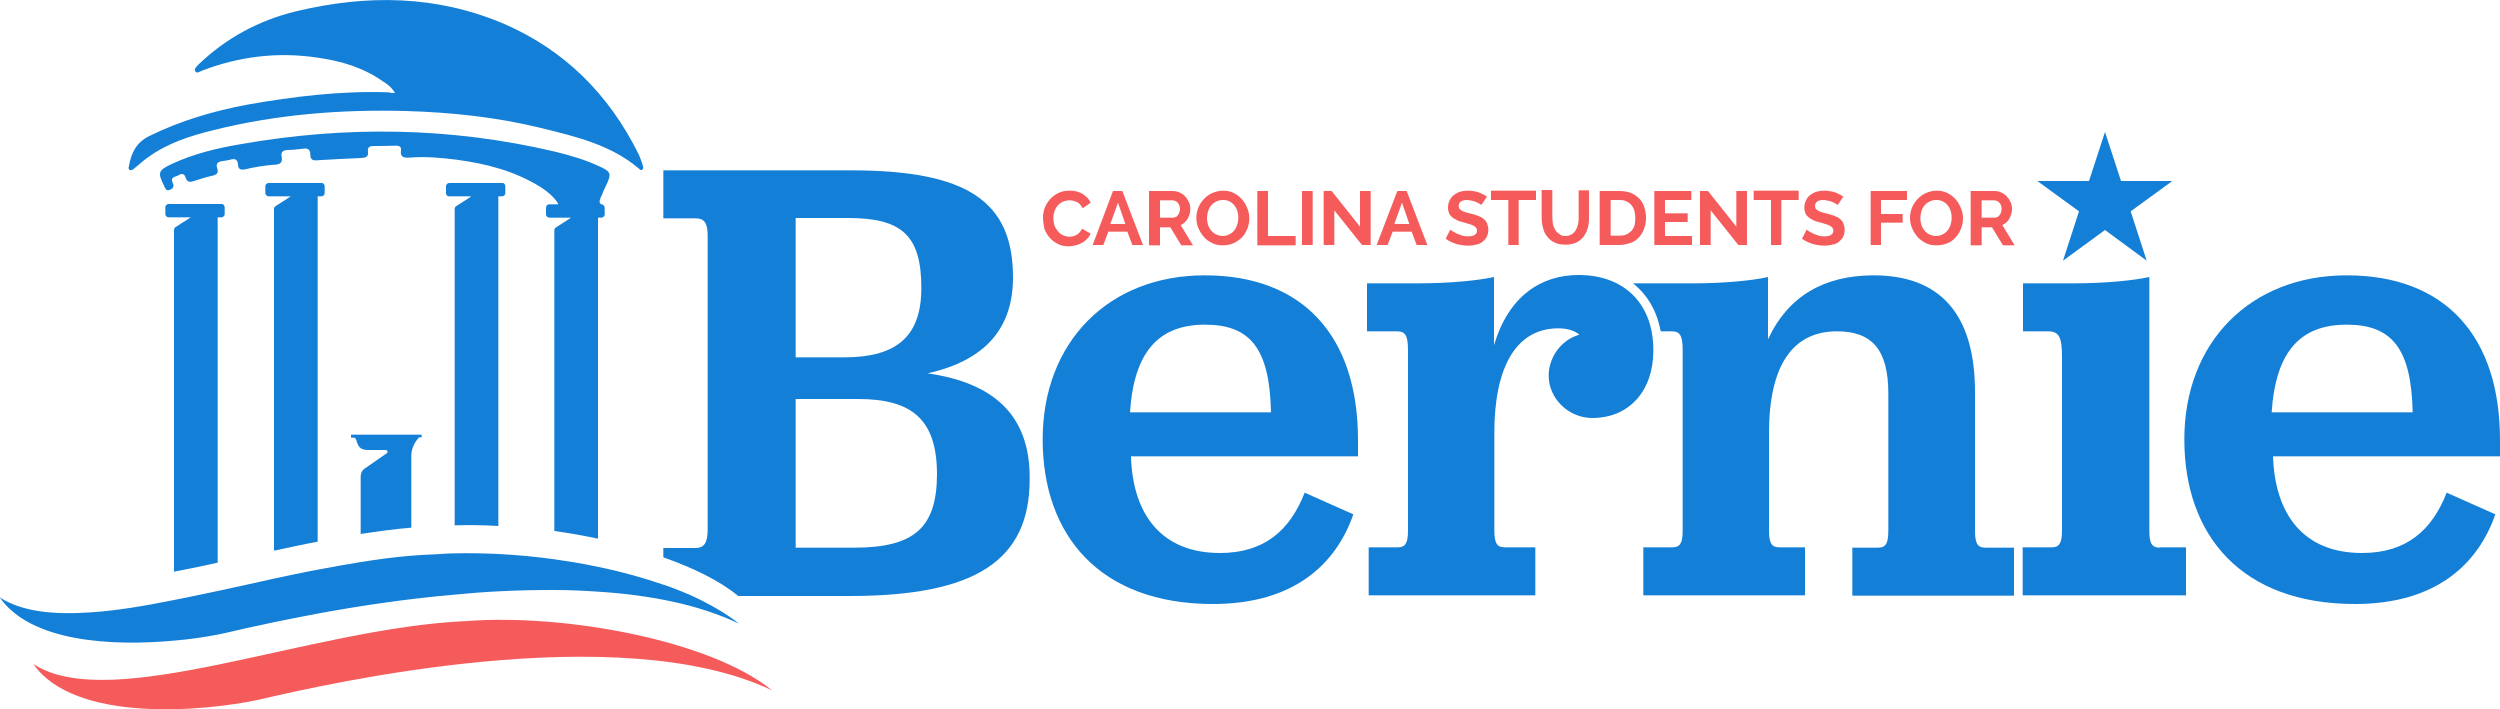 <?xml version="1.0" encoding="utf-8"?>
<!-- Generator: Adobe Illustrator 19.1.0, SVG Export Plug-In . SVG Version: 6.00 Build 0)  -->
<!DOCTYPE svg PUBLIC "-//W3C//DTD SVG 1.1//EN" "http://www.w3.org/Graphics/SVG/1.1/DTD/svg11.dtd">
<svg version="1.1" id="Layer_1" xmlns="http://www.w3.org/2000/svg" xmlns:xlink="http://www.w3.org/1999/xlink" x="0px" y="0px"
	 viewBox="0 0 750 212.8" style="enable-background:new 0 0 750 212.8;" xml:space="preserve">
<style type="text/css">
	.st0{fill:#364350;}
	.st1{fill:#EFF3F7;}
	.st2{fill:#BACAD8;}
	.st3{fill:#147FD7;}
	.st4{fill:#F55B5B;}
	.st5{fill:#A7B6C5;}
	.st6{fill:#0D63AA;}
	.st7{fill:#EC3E3E;}
	.st8{fill:#4ACC66;}
	.st9{fill:#F05D5C;}
	.st10{fill:#EA3E3E;}
	.st11{fill:#F39143;}
	.st12{fill:#EC7F35;}
	.st13{fill:#F4E237;}
	.st14{fill:#5EBB66;}
	.st15{fill:#4BAE4D;}
	.st16{fill:#327CBF;}
	.st17{fill:#0964AA;}
	.st18{fill:#9759A3;}
	.st19{fill:#884A99;}
	.st20{fill:#F6E94B;}
	.st21{fill:#EEF2F5;}
	.st22{fill:#A6B5C4;}
	.st23{fill:#364450;}
	.st24{fill:#FFFFFF;}
</style>
<g>
	<g>
		<g>
			<path class="st3" d="M199.1,175.5v3.2h8.2C204.7,177.6,202,176.5,199.1,175.5z M278.3,112c17.3-3.9,25.6-13.5,25.6-28.8
				c0-22.9-13.8-32.1-48.7-32.1h-56.2v14.4h9.6c2.7,0,3.7,1.3,3.7,5.4v87.9c0,4-1,5.6-3.7,5.6h-9.6v2.8c9.1,3.2,17,7.1,22.5,11.6
				h33.4c37.7,0,54-10.6,54-35C309.1,125.4,299.1,115,278.3,112z M238.7,65.4h15.8c16.2,0,21.9,5.4,21.9,21
				c0,14.6-7.5,20.8-23.1,20.8h-14.6V65.4z M256.2,164.3h-17.5v-44.6h18.7c16.3,0,23.7,6.2,23.7,22.7
				C281,158.3,274.3,164.3,256.2,164.3z"/>
			<path class="st3" d="M407.4,132c0-31-16.3-49.4-46-49.4c-28.8,0-48.6,20-48.6,49.2c0,28.8,17.1,49.4,51.1,49.4
				c24.2,0,36.9-11.9,42.1-26.9l-14.6-6.5c-4.4,11.3-12.1,18.1-25.4,18.1c-17.5,0-26.2-11.5-26.7-29h68.1V132z M339,123.7
				c1.2-18.5,8.9-26.3,22.5-26.3c13.7,0,19.4,7.3,19.8,26.3H339z"/>
			<path class="st3" d="M595.8,164.3c-2.1,0-3.3-0.6-3.3-5v-41.7c0-23.5-10.6-35-30.4-35c-15,0-25.8,6.4-31.7,19.2V83.1
				c-4.2,1-12.9,1.9-22.3,1.9h-18.2c4.3,3.4,7.2,8.3,8.3,14.4h3.3c2.5,0,3.3,1.2,3.3,5.8v54c0,4.4-1.2,5-3.3,5h-8.5v14.4h48.5v-14.4
				H534c-2.1,0-3.3-0.6-3.3-5V130c0-21,7.5-30.6,20.4-30.6c10.6,0,15.4,5.6,15.4,18.7v41.2c0,4.4-1.2,5-3.3,5h-7.5v14.4h48.5v-14.4
				H595.8z"/>
			<path class="st3" d="M647.9,164.3c-2.1,0-3.1-1-3.1-5V83.1c-4.4,1-13.1,1.9-22.5,1.9h-15.4v14.4h7.5c3.3,0,4.2,1.7,4.2,7.7v52.1
				c0,4-1,5-3.1,5h-8.7v14.4h49v-14.4H647.9z"/>
			<path class="st3" d="M750,132c0-31-16.3-49.4-46-49.4c-28.8,0-48.7,20-48.7,49.2c0,28.8,17.1,49.4,51.2,49.4
				c24.2,0,36.9-11.9,42.1-26.9l-14.6-6.5c-4.4,11.3-12.1,18.1-25.4,18.1c-17.5,0-26.1-11.5-26.7-29H750V132z M681.5,123.7
				c1.2-18.5,8.8-26.3,22.5-26.3c13.7,0,19.4,7.3,19.8,26.3H681.5z"/>
			<path class="st3" d="M473.6,82.5c-11.2,0-21,6.2-25.4,21.1V83.1c-4.4,1-13.1,1.9-22.5,1.9h-15.6v14.4h9c2.5,0,3.3,1.2,3.3,5.8v54
				c0,4.4-1.2,5-3.3,5h-8.5v14.4h50v-14.4h-9c-2.1,0-3.3-0.6-3.3-5v-29.4c0-19.6,6.5-31.3,19.2-31.3c2.9,0,5,0.8,6.3,1.9
				c-5.8,1.7-9.2,7.1-9.2,12.3c0,6.9,6,12.7,13.1,12.7c11,0,18.3-8.1,18.3-20.2C496.1,91.4,487.5,82.5,473.6,82.5z"/>
			<polygon class="st3" points="639.2,63.4 644,78.2 631.5,69 618.9,78.2 623.7,63.4 611.2,54.3 626.7,54.3 631.5,39.6 636.3,54.3 
				651.7,54.3 			"/>
		</g>
		<g>
			<path class="st4" d="M312.9,65.3c0-1,0.2-2,0.5-2.9c0.4-1,0.9-1.8,1.6-2.6c0.7-0.8,1.5-1.4,2.5-1.9s2.1-0.7,3.4-0.7
				c1.5,0,2.8,0.3,3.9,1c1.1,0.7,1.9,1.5,2.4,2.6l-2.4,1.7c-0.2-0.5-0.5-0.8-0.8-1.2c-0.3-0.3-0.6-0.6-1-0.7
				c-0.4-0.2-0.7-0.3-1.1-0.4c-0.4-0.1-0.8-0.1-1.1-0.1c-0.8,0-1.5,0.2-2.1,0.5c-0.6,0.3-1.1,0.7-1.5,1.2c-0.4,0.5-0.7,1.1-0.9,1.7
				c-0.2,0.6-0.3,1.3-0.3,1.9c0,0.7,0.1,1.4,0.3,2.1c0.2,0.7,0.6,1.2,1,1.8c0.4,0.5,0.9,0.9,1.5,1.2c0.6,0.3,1.2,0.5,1.9,0.5
				c0.4,0,0.7,0,1.1-0.1c0.4-0.1,0.8-0.2,1.1-0.4c0.4-0.2,0.7-0.5,1-0.8s0.5-0.7,0.7-1.1l2.6,1.5c-0.3,0.6-0.6,1.1-1.1,1.6
				c-0.5,0.5-1,0.9-1.6,1.2c-0.6,0.3-1.2,0.6-1.9,0.7c-0.7,0.2-1.4,0.3-2,0.3c-1.2,0-2.2-0.2-3.2-0.7c-1-0.5-1.8-1.1-2.5-1.9
				c-0.7-0.8-1.2-1.7-1.6-2.7C313.1,67.3,312.9,66.3,312.9,65.3z"/>
			<path class="st4" d="M333.9,57.3h2.8l6.2,16.2h-3.2l-1.5-4h-5.7l-1.5,4h-3.2L333.9,57.3z M337.6,67.2l-2.2-6.4l-2.3,6.4H337.6z"
				/>
			<path class="st4" d="M344.7,73.5V57.3h7.2c0.7,0,1.4,0.2,2.1,0.5c0.6,0.3,1.2,0.7,1.6,1.2c0.5,0.5,0.8,1.1,1.1,1.7
				c0.3,0.6,0.4,1.3,0.4,2c0,1.1-0.3,2-0.8,2.9c-0.5,0.9-1.2,1.5-2.1,1.9l3.7,6.1h-3.5l-3.3-5.4h-3.1v5.4H344.7z M347.9,65.3h4
				c0.3,0,0.6-0.1,0.8-0.2c0.3-0.1,0.5-0.3,0.7-0.6c0.2-0.2,0.3-0.5,0.4-0.8c0.1-0.3,0.2-0.7,0.2-1c0-0.4-0.1-0.7-0.2-1.1
				c-0.1-0.3-0.3-0.6-0.5-0.8c-0.2-0.2-0.4-0.4-0.7-0.5c-0.3-0.1-0.5-0.2-0.8-0.2h-3.8V65.3z"/>
			<path class="st4" d="M366.8,73.6c-1.2,0-2.3-0.2-3.2-0.7c-1-0.5-1.8-1.1-2.5-1.9c-0.7-0.8-1.2-1.7-1.6-2.6c-0.4-1-0.6-2-0.6-3
				c0-1.1,0.2-2.1,0.6-3.1c0.4-1,1-1.9,1.7-2.6c0.7-0.8,1.6-1.4,2.5-1.8c1-0.4,2-0.7,3.2-0.7c1.2,0,2.2,0.2,3.2,0.7
				c1,0.5,1.8,1.1,2.5,1.9c0.7,0.8,1.2,1.7,1.6,2.7c0.4,1,0.6,2,0.6,3c0,1.1-0.2,2.1-0.6,3.1c-0.4,1-0.9,1.9-1.6,2.6
				S371,72.5,370,73C369,73.4,368,73.6,366.8,73.6z M362.1,65.4c0,0.7,0.1,1.4,0.3,2c0.2,0.7,0.5,1.2,0.9,1.7
				c0.4,0.5,0.9,0.9,1.5,1.2c0.6,0.3,1.3,0.5,2,0.5c0.8,0,1.4-0.2,2-0.5c0.6-0.3,1.1-0.7,1.5-1.2c0.4-0.5,0.7-1.1,0.9-1.8
				c0.2-0.6,0.3-1.3,0.3-2c0-0.7-0.1-1.4-0.3-2c-0.2-0.7-0.5-1.2-0.9-1.7c-0.4-0.5-0.9-0.9-1.5-1.2c-0.6-0.3-1.2-0.4-2-0.4
				c-0.8,0-1.4,0.2-2,0.5c-0.6,0.3-1.1,0.7-1.5,1.2c-0.4,0.5-0.7,1.1-0.9,1.7C362.2,64.1,362.1,64.7,362.1,65.4z"/>
			<path class="st4" d="M377.2,73.5V57.3h3.2v13.5h8.3v2.8H377.2z"/>
			<path class="st4" d="M390.6,73.5V57.3h3.2v16.2H390.6z"/>
			<path class="st4" d="M400.3,63.1v10.4h-3.2V57.3h2.4l8.5,10.7V57.3h3.2v16.2h-2.6L400.3,63.1z"/>
			<path class="st4" d="M419.2,57.3h2.8l6.2,16.2h-3.2l-1.5-4h-5.7l-1.5,4H413L419.2,57.3z M422.8,67.2l-2.2-6.4l-2.3,6.4H422.8z"/>
			<path class="st4" d="M444.4,61.5c-0.1-0.1-0.3-0.3-0.6-0.4c-0.3-0.2-0.6-0.4-1-0.5c-0.4-0.2-0.8-0.3-1.3-0.4
				c-0.5-0.1-1-0.2-1.4-0.2c-0.9,0-1.5,0.2-1.9,0.5c-0.4,0.3-0.6,0.8-0.6,1.3c0,0.3,0.1,0.6,0.2,0.8c0.2,0.2,0.4,0.4,0.7,0.6
				c0.3,0.2,0.7,0.3,1.2,0.5c0.5,0.1,1,0.3,1.6,0.4c0.8,0.2,1.5,0.4,2.2,0.7c0.6,0.2,1.2,0.5,1.6,0.9c0.5,0.4,0.8,0.8,1,1.3
				c0.2,0.5,0.4,1.1,0.4,1.9c0,0.9-0.2,1.6-0.5,2.2c-0.3,0.6-0.8,1.1-1.3,1.5c-0.6,0.4-1.2,0.7-1.9,0.8c-0.7,0.2-1.5,0.3-2.3,0.3
				c-1.2,0-2.4-0.2-3.6-0.5c-1.2-0.4-2.3-0.9-3.2-1.6l1.4-2.7c0.1,0.1,0.4,0.3,0.7,0.5c0.4,0.2,0.8,0.4,1.3,0.7
				c0.5,0.2,1,0.4,1.6,0.6c0.6,0.2,1.2,0.2,1.8,0.2c1.7,0,2.6-0.6,2.6-1.7c0-0.4-0.1-0.6-0.3-0.9c-0.2-0.2-0.5-0.5-0.8-0.6
				c-0.4-0.2-0.8-0.4-1.3-0.5c-0.5-0.2-1.1-0.3-1.7-0.5c-0.8-0.2-1.5-0.4-2-0.7c-0.6-0.3-1-0.5-1.4-0.9c-0.4-0.3-0.7-0.7-0.9-1.2
				c-0.2-0.5-0.3-1-0.3-1.6c0-0.8,0.2-1.6,0.5-2.2c0.3-0.6,0.7-1.2,1.3-1.6c0.5-0.4,1.2-0.8,1.9-1c0.7-0.2,1.5-0.3,2.3-0.3
				c1.1,0,2.2,0.2,3.2,0.5c1,0.4,1.8,0.8,2.5,1.3L444.4,61.5z"/>
			<path class="st4" d="M460.8,60h-5.2v13.5h-3.1V60h-5.2v-2.8h13.5V60z"/>
			<path class="st4" d="M469.6,70.8c0.7,0,1.4-0.2,1.9-0.5c0.5-0.3,0.9-0.7,1.2-1.2c0.3-0.5,0.5-1,0.7-1.7c0.1-0.6,0.2-1.3,0.2-2
				v-8.3h3.1v8.3c0,1.1-0.1,2.2-0.4,3.1c-0.3,1-0.7,1.8-1.3,2.6c-0.6,0.7-1.3,1.3-2.2,1.7c-0.9,0.4-2,0.6-3.2,0.6
				c-1.3,0-2.4-0.2-3.3-0.7c-0.9-0.4-1.6-1-2.2-1.8c-0.6-0.7-1-1.6-1.2-2.6c-0.3-1-0.4-2-0.4-3v-8.3h3.2v8.3c0,0.7,0.1,1.3,0.2,2
				c0.1,0.6,0.4,1.2,0.7,1.7c0.3,0.5,0.7,0.9,1.2,1.2C468.3,70.7,468.9,70.8,469.6,70.8z"/>
			<path class="st4" d="M479.9,73.5V57.3h5.9c1.3,0,2.5,0.2,3.5,0.6c1,0.4,1.8,1,2.5,1.7c0.7,0.7,1.2,1.6,1.5,2.6
				c0.3,1,0.5,2,0.5,3.1c0,1.2-0.2,2.4-0.6,3.4c-0.4,1-0.9,1.9-1.6,2.6c-0.7,0.7-1.5,1.3-2.5,1.6s-2.1,0.6-3.3,0.6H479.9z
				 M490.6,65.4c0-0.8-0.1-1.5-0.3-2.2c-0.2-0.7-0.5-1.2-0.9-1.7c-0.4-0.5-0.9-0.8-1.5-1.1c-0.6-0.3-1.3-0.4-2-0.4h-2.7v10.7h2.7
				c0.8,0,1.5-0.1,2.1-0.4c0.6-0.3,1.1-0.7,1.5-1.1c0.4-0.5,0.7-1,0.9-1.7C490.5,66.8,490.6,66.1,490.6,65.4z"/>
			<path class="st4" d="M507.6,70.7v2.8h-11.3V57.3h11.1V60h-7.9V64h6.8v2.6h-6.8v4.2H507.6z"/>
			<path class="st4" d="M513.2,63.1v10.4H510V57.3h2.4l8.5,10.7V57.3h3.2v16.2h-2.6L513.2,63.1z"/>
			<path class="st4" d="M539.6,60h-5.2v13.5h-3.1V60h-5.2v-2.8h13.5V60z"/>
			<path class="st4" d="M551.3,61.5c-0.1-0.1-0.3-0.3-0.6-0.4c-0.3-0.2-0.6-0.4-1-0.5c-0.4-0.2-0.8-0.3-1.3-0.4s-1-0.2-1.4-0.2
				c-0.9,0-1.5,0.2-1.9,0.5c-0.4,0.3-0.6,0.8-0.6,1.3c0,0.3,0.1,0.6,0.2,0.8c0.2,0.2,0.4,0.4,0.7,0.6c0.3,0.2,0.7,0.3,1.2,0.5
				c0.5,0.1,1,0.3,1.6,0.4c0.8,0.2,1.5,0.4,2.2,0.7c0.6,0.2,1.2,0.5,1.6,0.9c0.5,0.4,0.8,0.8,1,1.3c0.2,0.5,0.4,1.1,0.4,1.9
				c0,0.9-0.2,1.6-0.5,2.2c-0.3,0.6-0.8,1.1-1.3,1.5s-1.2,0.7-1.9,0.8c-0.7,0.2-1.5,0.3-2.3,0.3c-1.2,0-2.4-0.2-3.6-0.5
				c-1.2-0.4-2.3-0.9-3.2-1.6l1.4-2.7c0.1,0.1,0.4,0.3,0.7,0.5c0.4,0.2,0.8,0.4,1.3,0.7c0.5,0.2,1,0.4,1.6,0.6
				c0.6,0.2,1.2,0.2,1.8,0.2c1.7,0,2.6-0.6,2.6-1.7c0-0.4-0.1-0.6-0.3-0.9c-0.2-0.2-0.5-0.5-0.8-0.6c-0.4-0.2-0.8-0.4-1.3-0.5
				c-0.5-0.2-1.1-0.3-1.7-0.5c-0.8-0.2-1.5-0.4-2-0.7c-0.6-0.3-1-0.5-1.4-0.9c-0.4-0.3-0.7-0.7-0.9-1.2c-0.2-0.5-0.3-1-0.3-1.6
				c0-0.8,0.2-1.6,0.5-2.2c0.3-0.6,0.7-1.2,1.3-1.6c0.5-0.4,1.2-0.8,1.9-1c0.7-0.2,1.5-0.3,2.3-0.3c1.1,0,2.2,0.2,3.2,0.5
				c1,0.4,1.8,0.8,2.5,1.3L551.3,61.5z"/>
			<path class="st4" d="M561.2,73.5V57.3h10.9V60h-7.8v4.2h6.5v2.6h-6.5v6.7H561.2z"/>
			<path class="st4" d="M580.9,73.6c-1.2,0-2.3-0.2-3.2-0.7c-1-0.5-1.8-1.1-2.5-1.9c-0.7-0.8-1.2-1.7-1.6-2.6c-0.4-1-0.6-2-0.6-3
				c0-1.1,0.2-2.1,0.6-3.1c0.4-1,1-1.9,1.7-2.6c0.7-0.8,1.6-1.4,2.5-1.8c1-0.4,2-0.7,3.2-0.7c1.2,0,2.2,0.2,3.2,0.7
				c1,0.5,1.8,1.1,2.5,1.9c0.7,0.8,1.2,1.7,1.6,2.7c0.4,1,0.6,2,0.6,3c0,1.1-0.2,2.1-0.6,3.1c-0.4,1-0.9,1.9-1.6,2.6
				c-0.7,0.8-1.5,1.4-2.5,1.8C583.1,73.4,582,73.6,580.9,73.6z M576.1,65.4c0,0.7,0.1,1.4,0.3,2c0.2,0.7,0.5,1.2,0.9,1.7
				c0.4,0.5,0.9,0.9,1.5,1.2c0.6,0.3,1.3,0.5,2,0.5c0.8,0,1.4-0.2,2-0.5c0.6-0.3,1.1-0.7,1.5-1.2c0.4-0.5,0.7-1.1,0.9-1.8
				c0.2-0.6,0.3-1.3,0.3-2c0-0.7-0.1-1.4-0.3-2c-0.2-0.7-0.5-1.2-0.9-1.7c-0.4-0.5-0.9-0.9-1.5-1.2c-0.6-0.3-1.2-0.4-2-0.4
				c-0.8,0-1.4,0.2-2,0.5s-1.1,0.7-1.5,1.2c-0.4,0.5-0.7,1.1-0.9,1.7C576.3,64.1,576.1,64.7,576.1,65.4z"/>
			<path class="st4" d="M591.2,73.5V57.3h7.2c0.7,0,1.4,0.2,2.1,0.5c0.6,0.3,1.2,0.7,1.6,1.2c0.5,0.5,0.8,1.1,1.1,1.7
				c0.3,0.6,0.4,1.3,0.4,2c0,1.1-0.3,2-0.8,2.9c-0.5,0.9-1.2,1.5-2.1,1.9l3.7,6.1h-3.5l-3.3-5.4h-3.1v5.4H591.2z M594.4,65.3h4
				c0.3,0,0.6-0.1,0.8-0.2c0.3-0.1,0.5-0.3,0.7-0.6c0.2-0.2,0.3-0.5,0.4-0.8c0.1-0.3,0.2-0.7,0.2-1c0-0.4-0.1-0.7-0.2-1.1
				c-0.1-0.3-0.3-0.6-0.5-0.8c-0.2-0.2-0.4-0.4-0.7-0.5c-0.3-0.1-0.5-0.2-0.8-0.2h-3.8V65.3z"/>
		</g>
	</g>
	<g>
		<g>
			<g>
				<path class="st3" d="M118.5,27.9c-1-1.7-2.2-2.6-3.5-3.4c-5.9-4.2-12.6-6.2-19.7-7.2c-11.9-1.8-23.5-0.4-34.7,3.9
					c-0.6,0.2-1.5,1-2,0.2c-0.5-0.8,0.4-1.4,0.9-2c8.3-8,18.2-13.3,29.3-16C110-1.7,131-1.5,151.3,7.2c18.2,7.9,31.4,21.2,40.2,38.9
					c0.6,1.2,1,2.5,1.4,3.7c0.1,0.4,0.1,0.8-0.2,1.1c-0.4,0.3-0.8,0-1-0.3c-8.6-7.3-19.3-9.7-29.8-12.3c-13.2-3.2-26.6-4.6-40.2-5
					c-19.4-0.5-38.6,1-57.5,5.7c-7,1.7-13.9,3.9-19.8,8.2c-1.5,1-2.8,2.3-4.2,3.4c-0.4,0.3-0.8,0.6-1.3,0.4
					c-0.5-0.3-0.3-0.8-0.2-1.3c0.7-3.8,2.1-6.9,6.1-8.9c9.4-4.6,19.2-7.5,29.4-9.4c14.1-2.5,28.2-4.2,42.5-3.7
					C117.2,27.9,117.6,27.9,118.5,27.9z"/>
				<path class="st3" d="M179.9,60.2c-0.1,0.4,0,0.8,0.5,1.1c0.6,0,1,0.5,1,1v2c0,0.6-0.5,1-1,1h-1v48.2c0,0.1,0,0.3,0,0.4v0.2
					c0,4.8,0,9.5,0,14.3v20.9c0,4.1,0,8.2,0,12.3c-4.3-0.9-8.7-1.7-13.1-2.3V69.1c0-0.3,0.1-0.6,0.4-0.8c0,0,0.1-0.1,0.1-0.1
					l0.5-0.3l0,0l0.3-0.2l1.1-0.7l0.3-0.2l0.1-0.1l0.1,0c0.1-0.1,0.2-0.1,0.3-0.2l1.8-1.2h-6.5c-0.1,0-0.1,0-0.1,0
					c-0.5-0.1-0.9-0.5-0.9-1v-1.7c0-0.3,0.1-0.6,0.1-0.8c0.2-0.3,0.5-0.5,0.9-0.5h2.7c0-0.1-0.2-0.4-0.3-0.6c-1.4-2-3.1-3.3-4.9-4.5
					c-7.8-4.9-16.4-7.1-25.4-8.3c-4.8-0.6-9.5-1-14.3-0.6c-1.7,0.1-2.6-0.4-2.3-2.2c0.1-1-0.4-1.4-1.5-1.4c-2.3,0.1-4.5,0.1-6.8,0.1
					c-1.2,0-1.8,0.5-1.6,1.7c0.2,1.5-0.6,1.8-1.9,1.9c-4.5,0.2-9,0.4-13.6,0.7c-1.3,0.1-1.8-0.5-1.8-1.7c0-1.5-0.7-2-2.1-1.8
					c-1.6,0.2-3.2,0.4-4.8,0.4c-1.3,0.1-2,0.6-1.7,2c0.3,1.6-0.3,2.3-1.9,2.4c-3.1,0.2-6.1,0.7-9.1,1.4c-1.4,0.3-2-0.1-2.1-1.4
					c-0.1-1.6-0.9-1.9-2.3-1.5c-0.7,0.2-1.4,0.3-2.2,0.4c-1.4,0.2-2.3,0.6-1.7,2.3c0.4,1.2-0.1,1.8-1.4,2.1c-1.9,0.4-3.7,1-5.6,1.6
					c-1.2,0.4-2.1,0.4-2.5-1c-0.4-1.3-1.2-1.3-2.2-0.7c-0.8,0.5-2.5,0.4-1.7,2.2c0.4,0.9,0.4,1.6-0.7,2.1c-1.3,0.6-1.5-0.4-1.9-1.2
					c-1.9-3.9-1.8-4.5,2.1-6.4c6.6-3.1,13.6-4.8,20.6-6c31.7-5.6,63.2-5.2,94.6,2.2c4.5,1.1,9,2.4,13.3,4.4c3.5,1.6,3.7,2.2,2.1,5.6
					c-0.5,1-0.9,1.9-1.3,2.9c0,0.1-0.1,0.2-0.2,0.4c0,0.1-0.1,0.1-0.1,0.2c-0.1,0.1-0.1,0.2-0.1,0.3C180.1,59.6,180,59.9,179.9,60.2
					C179.9,60.1,179.9,60.2,179.9,60.2z"/>
				<path class="st3" d="M108.2,157.9c0-2.1,0-4.1,0-6.2C108.2,153.8,108.2,155.9,108.2,157.9L108.2,157.9z"/>
				<path class="st3" d="M108.2,151.8c0-0.6,0-1.2,0-1.8C108.2,150.6,108.2,151.2,108.2,151.8z"/>
				<path class="st3" d="M123.4,136.8c0,0.7,0,1.7,0,2.7L123.4,136.8L123.4,136.8z"/>
				<path class="st3" d="M126.5,130.3v0.9h-0.8c-1.4,1.6-2.3,3.4-2.3,5.5v21.6c-5,0.4-10,1.1-15.2,1.9v-2.3c0-3,0-6,0-9
					c0-1.9,0-3.8,0-5.7c0-1.3,0.4-2.2,1.6-2.9l6.2-4.3c0.4-0.3,0.4-1-0.4-1h-5c-2,0-2.9-0.5-3.5-2.3c-0.1-0.5-0.3-1-0.7-1.4h-1.1
					v-0.9H126.5z"/>
			</g>
			<path class="st3" d="M67.4,62.2v2c0,0.6-0.5,1-1,1h-1.1v44.9c0,6,0,12.1,0,18.1v20.9c0,5.5,0,11.1,0,16.6v3.1
				c-4.4,1-8.8,1.9-13.1,2.7V69c0-0.4,0.2-0.7,0.5-0.9l0.8-0.5l1.5-1l0.1,0c0.1-0.1,0.2-0.1,0.3-0.2l1.8-1.2h-6.6c-0.6,0-1-0.5-1-1
				v-2c0-0.6,0.5-1,1-1h15.7C66.9,61.1,67.4,61.6,67.4,62.2z"/>
			<path class="st3" d="M97.4,55.9v2c0,0.6-0.5,1-1,1h-1.1v48.2c0,0.1,0,0.3,0,0.4v0.2c0,4.8,0,9.5,0,14.3v20.9c0,5.5,0,11.1,0,16.6
				v3c-4.4,0.8-8.7,1.8-13.1,2.7V62.7c0-0.4,0.2-0.7,0.5-0.9l0.5-0.3l0,0l0.3-0.2l1.1-0.7l0.3-0.2l0.1-0.1l0.1,0
				c0.1-0.1,0.2-0.1,0.3-0.2l1.8-1.2h-6.6c-0.1,0-0.1,0-0.1,0c-0.5-0.1-0.9-0.5-0.9-1v-2c0-0.6,0.5-1,1-1h15.7
				C96.9,54.8,97.4,55.3,97.4,55.9z"/>
			<path class="st3" d="M163.8,61.8c-0.1,0.2-0.1,0.5-0.1,0.8v-0.3C163.7,62.1,163.7,62,163.8,61.8z"/>
			<path class="st3" d="M151.6,55.9v2c0,0.6-0.5,1-1,1h-1.1v48.2c0,0.1,0,0.3,0,0.4v0.2c0,4.8,0,9.5,0,14.3v20.9c0,5,0,9.9,0,14.9
				c-4.5-0.3-8.9-0.3-13.1-0.2V62.7c0-0.4,0.2-0.7,0.5-0.9l0.5-0.3l0,0l0.1-0.1l0.2-0.1l1.1-0.7l0.3-0.2l0.1-0.1l0.1,0
				c0.1-0.1,0.2-0.1,0.3-0.2l1.8-1.2h-6.6c-0.1,0-0.1,0-0.1,0c0,0-0.1,0-0.1,0c-0.5-0.1-0.8-0.5-0.8-1v-2c0-0.6,0.5-1,1-1h15.7
				C151.2,54.8,151.6,55.3,151.6,55.9z"/>
		</g>
		<g>
			<path class="st3" d="M221.7,187.1c-11.9-5.7-26.6-8.6-42.3-9.6c-4.3-0.3-8.7-0.5-13.2-0.5c-5.5,0-11.1,0.1-16.7,0.4
				c-4.4,0.2-8.9,0.6-13.2,1c-15,1.3-29.2,3.5-41.1,5.7c-4.8,0.9-9.3,1.8-13.2,2.6c-6.2,1.3-11.1,2.4-14.4,3.2
				c-0.8,0.2-1.6,0.3-2.4,0.5c-3.7,0.7-8.2,1.4-13.1,1.8c-18.6,1.7-42.9,0.4-52.2-13c6.6,4.3,16.1,5.3,27.4,4.5
				c7.6-0.5,16-1.9,24.9-3.7c4.3-0.8,8.6-1.8,13.1-2.7c5.5-1.2,11.1-2.4,16.8-3.7c4.4-0.9,8.8-1.9,13.2-2.7c4.3-0.8,8.7-1.6,13-2.3
				c5.1-0.8,10.2-1.5,15.2-1.9c2.3-0.2,4.6-0.3,6.9-0.4c2-0.1,4-0.3,6.1-0.3c4.2-0.1,8.7,0,13.2,0.2c5.5,0.3,11.1,0.8,16.7,1.6
				c2,0.3,3.9,0.6,5.9,0.9c2.4,0.4,4.9,0.9,7.3,1.4c6.9,1.4,13.6,3.3,19.7,5.4c2.9,1,5.6,2.1,8.2,3.2
				C212.9,181.2,217.8,184,221.7,187.1z"/>
			<path class="st4" d="M10,199.2c12.3,17.7,51,14.3,67.7,10.7c20.5-4.8,108-24.7,153.9-2.8c-18.2-14.9-61.8-23-91.4-20.8
				C93.1,188.3,33.4,214.5,10,199.2z"/>
		</g>
	</g>
</g>
</svg>
